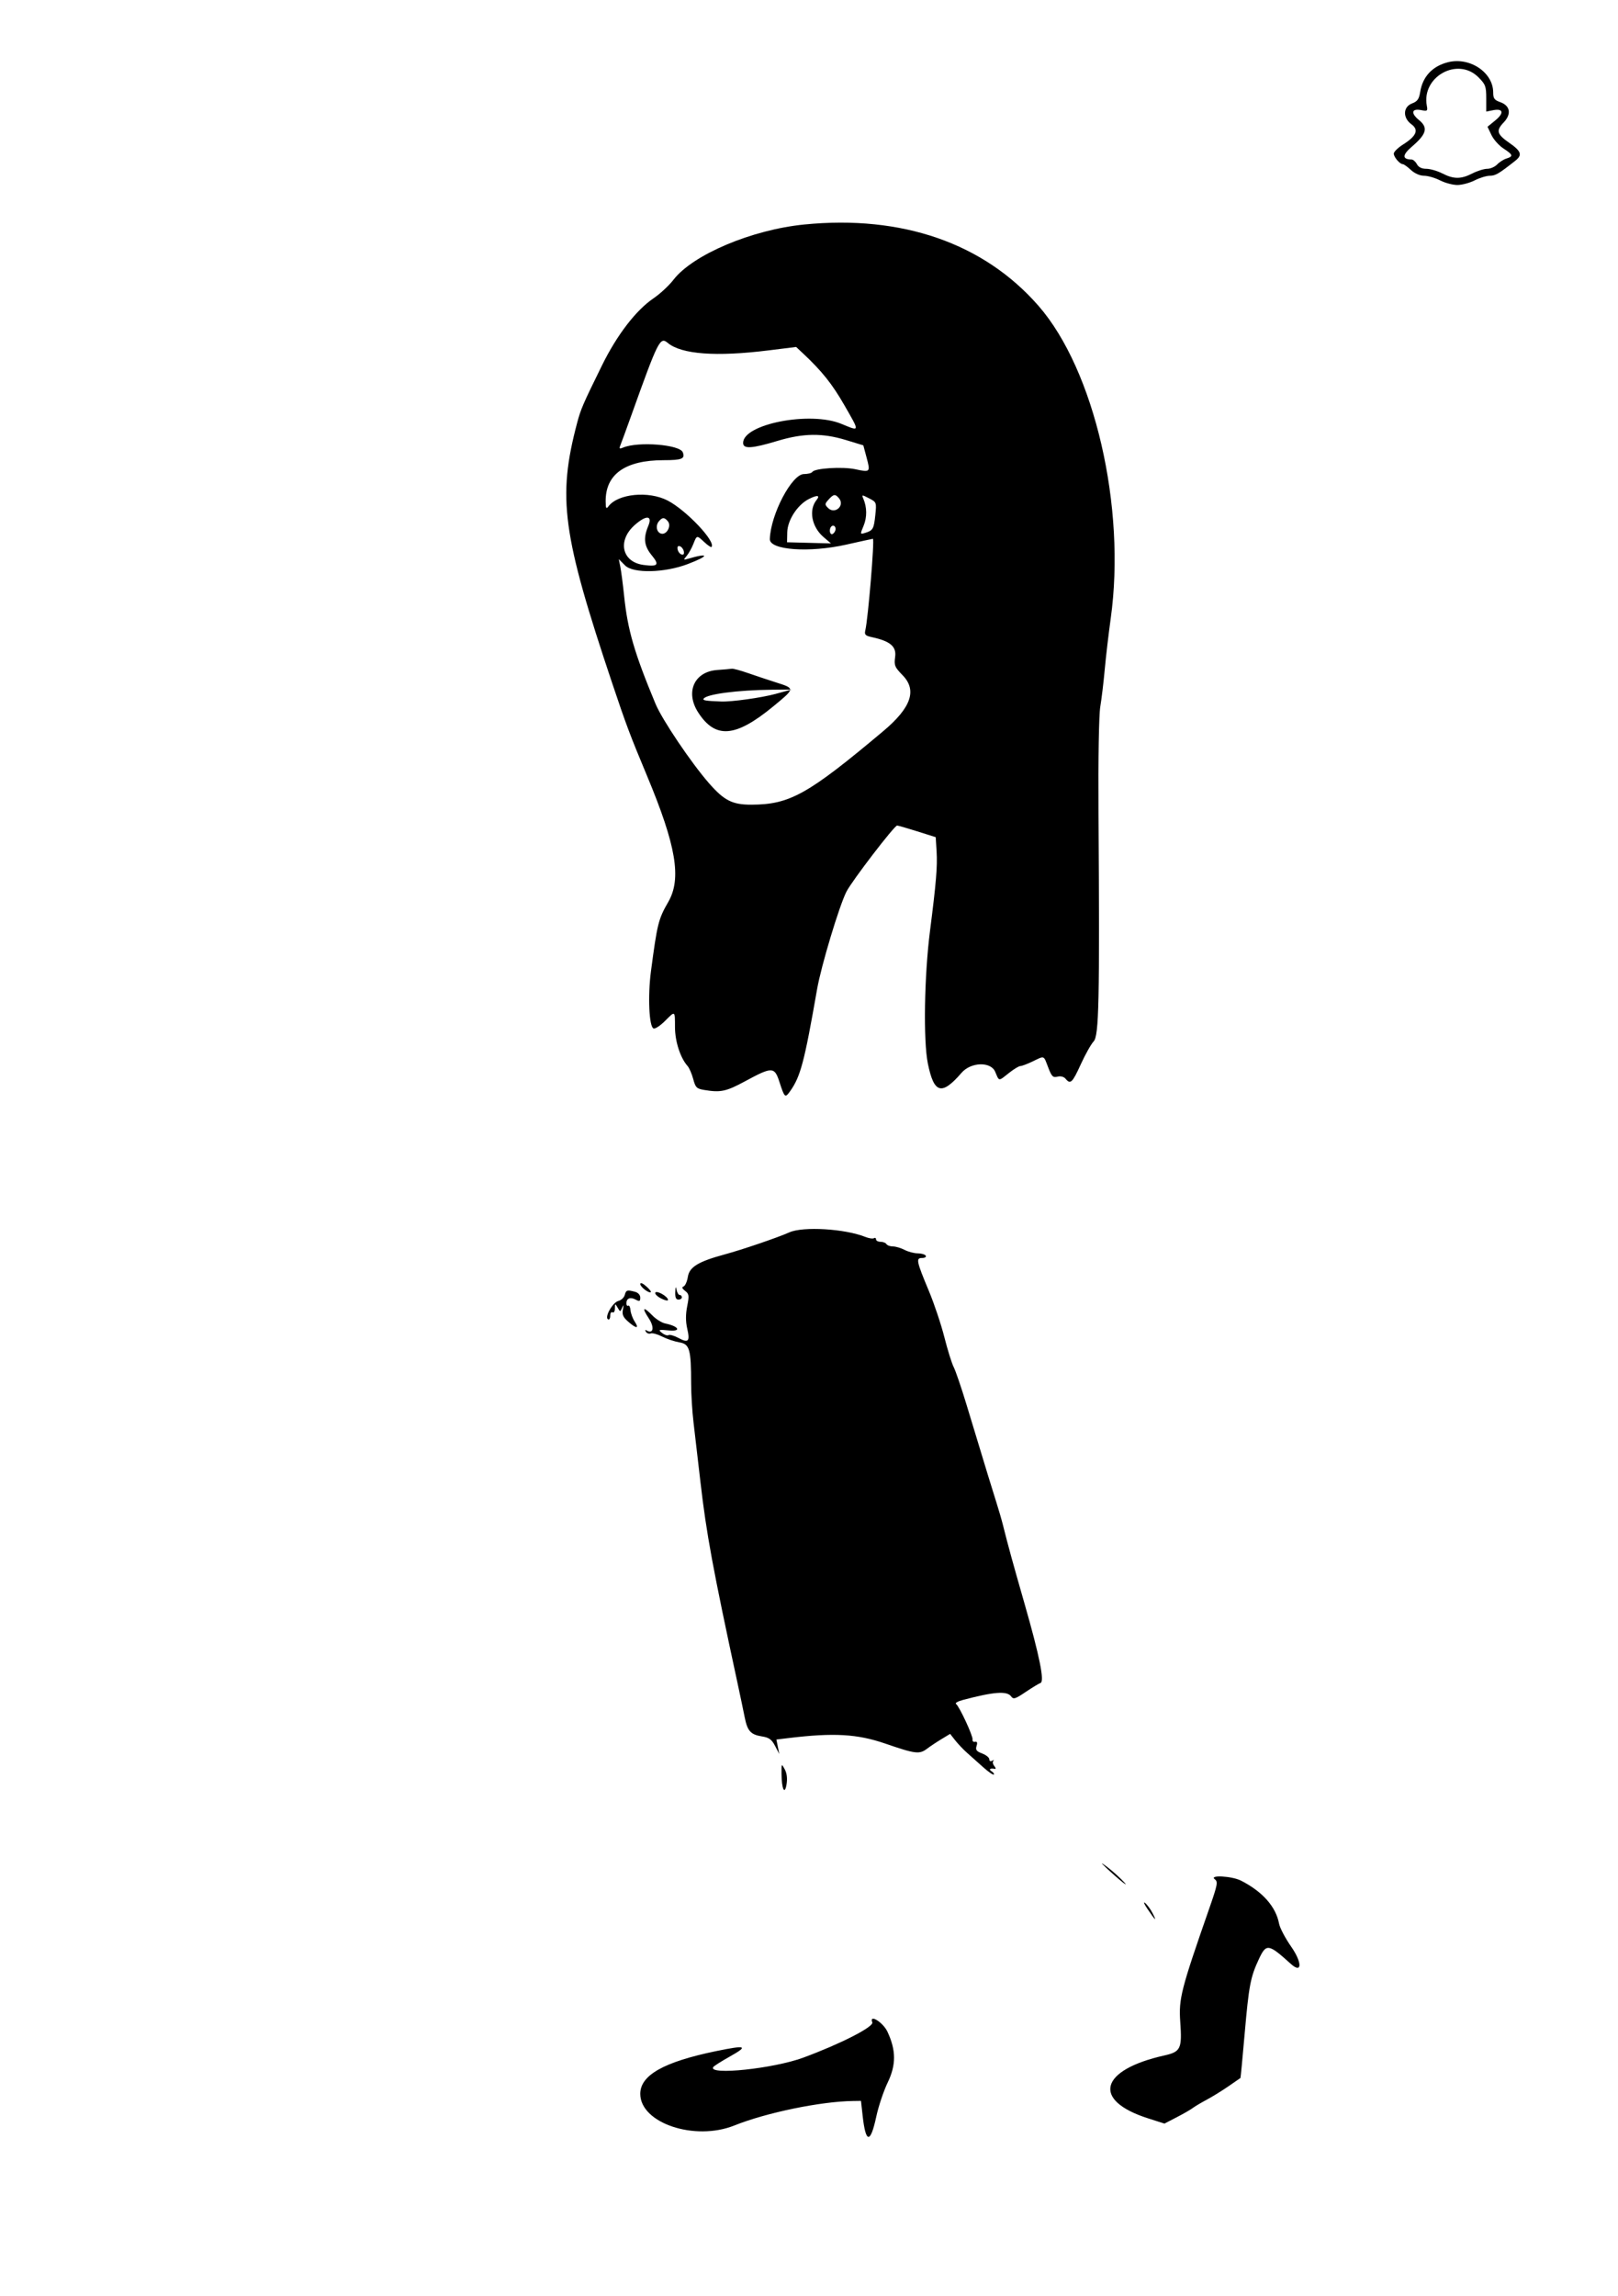 <svg id="svg" version="1.1" xmlns="http://www.w3.org/2000/svg" xmlns:xlink="http://www.w3.org/1999/xlink" width="400" height="567.429" viewBox="0, 0, 400,567.429"><g id="svgg"><path id="path0" d="M357.988 15.371 C 354.132 16.334,351.706 18.920,351.100 22.713 C 350.816 24.487,350.410 25.061,349.086 25.561 C 346.835 26.410,346.753 29.126,348.929 30.712 C 350.822 32.091,350.186 33.613,346.833 35.730 C 345.589 36.515,344.571 37.521,344.571 37.966 C 344.571 38.830,346.071 40.571,346.815 40.571 C 347.060 40.571,347.955 41.214,348.803 42.000 C 349.732 42.861,351.023 43.429,352.052 43.429 C 352.991 43.429,354.768 43.943,356.000 44.571 C 357.232 45.200,359.161 45.714,360.286 45.714 C 361.411 45.714,363.339 45.200,364.571 44.571 C 365.804 43.943,367.488 43.429,368.315 43.429 C 369.701 43.429,370.548 42.930,374.623 39.713 C 376.416 38.297,376.093 37.358,373.093 35.276 C 370.055 33.167,369.808 32.276,371.711 30.289 C 373.719 28.193,373.368 26.104,370.861 25.230 C 369.442 24.735,369.143 24.318,369.143 22.832 C 369.143 17.900,363.356 14.029,357.988 15.371 M365.486 19.086 C 367.243 20.843,367.429 21.341,367.429 24.300 L 367.429 27.571 369.121 27.233 C 371.637 26.730,371.900 27.931,369.671 29.749 L 367.739 31.326 368.710 33.361 C 369.243 34.480,370.585 35.982,371.690 36.698 C 374.046 38.224,374.170 38.640,372.429 39.175 C 371.721 39.393,370.683 40.053,370.121 40.642 C 369.558 41.232,368.455 41.714,367.669 41.714 C 366.883 41.714,365.232 42.229,364.000 42.857 C 361.174 44.299,359.398 44.299,356.571 42.857 C 355.339 42.229,353.559 41.714,352.614 41.714 C 351.482 41.714,350.689 41.325,350.286 40.571 C 349.949 39.943,349.362 39.425,348.980 39.420 C 346.610 39.390,346.635 38.299,349.055 36.228 C 352.693 33.115,353.109 31.553,350.805 29.672 C 348.691 27.946,348.975 26.738,351.383 27.219 C 352.857 27.514,352.982 27.416,352.741 26.155 C 351.366 18.964,360.370 13.970,365.486 19.086 M198.857 55.473 C 185.875 56.755,171.290 62.915,166.487 69.143 C 165.397 70.557,163.180 72.614,161.561 73.714 C 157.218 76.666,152.526 82.771,148.827 90.286 C 144.092 99.906,143.571 101.112,142.658 104.571 C 137.784 123.038,138.996 131.975,151.389 168.945 C 154.793 179.100,155.748 181.639,159.957 191.714 C 167.172 208.985,168.539 217.103,165.206 222.884 C 162.761 227.125,162.489 228.214,160.930 240.000 C 160.115 246.166,160.464 253.781,161.579 254.148 C 161.975 254.279,163.223 253.463,164.350 252.336 C 166.961 249.725,166.855 249.660,166.870 253.857 C 166.882 257.373,168.198 261.419,169.978 263.418 C 170.403 263.895,171.033 265.345,171.377 266.640 C 171.942 268.760,172.217 269.029,174.145 269.348 C 178.157 270.011,179.538 269.715,184.198 267.190 C 190.901 263.559,191.473 263.571,192.696 267.368 C 193.945 271.245,194.095 271.379,195.299 269.691 C 197.905 266.039,198.839 262.518,202.006 244.397 C 203.007 238.672,207.470 223.858,209.252 220.344 C 210.592 217.703,221.098 204.000,221.783 204.000 C 222.027 204.000,224.274 204.647,226.777 205.438 L 231.328 206.875 231.546 210.438 C 231.770 214.113,231.430 218.194,229.918 230.000 C 228.499 241.072,228.234 257.133,229.378 262.777 C 230.894 270.259,232.795 270.789,237.714 265.098 C 240.032 262.418,244.958 262.275,246.037 264.857 C 247.042 267.264,246.787 267.242,249.429 265.143 C 250.615 264.200,251.888 263.429,252.257 263.429 C 252.626 263.429,253.993 262.914,255.294 262.286 C 258.291 260.838,257.966 260.713,259.130 263.760 C 259.993 266.021,260.306 266.333,261.428 266.051 C 262.222 265.852,263.001 266.056,263.433 266.577 C 264.634 268.024,265.105 267.576,267.188 263.004 C 268.297 260.571,269.728 258.022,270.368 257.341 C 271.688 255.936,271.865 247.605,271.570 200.911 C 271.484 187.278,271.662 176.706,272.011 174.625 C 272.333 172.710,272.829 168.571,273.113 165.429 C 273.397 162.286,274.060 156.629,274.587 152.857 C 278.426 125.394,270.576 91.421,256.730 75.572 C 243.213 60.099,223.018 53.085,198.857 55.473 M165.098 84.749 C 168.487 87.561,177.038 88.193,189.981 86.586 L 196.819 85.737 198.485 87.297 C 203.177 91.688,205.729 94.879,208.733 100.111 C 212.619 106.878,212.655 106.656,207.972 104.727 C 200.268 101.552,183.714 104.776,183.714 109.451 C 183.714 110.991,185.841 110.866,192.207 108.952 C 198.604 107.028,203.328 106.969,209.143 108.741 L 213.429 110.048 214.228 113.034 C 215.209 116.698,215.163 116.747,211.452 115.952 C 208.273 115.270,201.396 115.700,200.829 116.616 C 200.650 116.906,199.718 117.143,198.758 117.143 C 195.758 117.143,190.512 127.128,190.316 133.210 C 190.228 135.933,200.083 136.642,209.254 134.571 C 212.734 133.786,215.678 133.143,215.794 133.143 C 216.252 133.143,214.613 152.904,213.915 155.801 C 213.669 156.823,213.940 157.101,215.524 157.442 C 220.077 158.426,221.640 159.743,221.296 162.307 C 221.011 164.432,221.179 164.846,223.143 166.857 C 226.760 170.562,225.263 174.874,218.341 180.685 C 199.727 196.310,195.253 198.807,185.801 198.843 C 181.058 198.861,179.032 197.838,175.257 193.517 C 170.850 188.471,163.689 177.840,162.057 173.923 C 156.826 161.359,155.174 155.692,154.304 147.338 C 153.998 144.402,153.574 141.139,153.362 140.086 L 152.977 138.172 154.538 139.733 C 156.545 141.740,164.267 141.572,170.000 139.396 C 175.428 137.336,175.428 136.514,170.000 138.103 C 168.936 138.415,168.920 138.363,169.763 137.362 C 170.261 136.770,171.000 135.450,171.404 134.429 C 172.284 132.204,172.234 132.212,174.140 133.980 C 174.976 134.755,175.759 135.288,175.882 135.166 C 177.106 133.941,169.647 126.047,165.019 123.670 C 160.332 121.263,152.807 121.995,150.447 125.088 C 149.860 125.857,149.748 125.670,149.732 123.894 C 149.675 117.186,154.564 113.714,164.070 113.714 C 168.587 113.714,169.415 113.374,168.800 111.772 C 168.065 109.856,157.795 109.039,154.044 110.599 C 153.117 110.984,153.015 110.883,153.396 109.956 C 153.645 109.352,154.815 106.157,155.997 102.857 C 162.763 83.962,163.172 83.150,165.098 84.749 M201.862 123.558 C 199.870 126.028,200.660 130.203,203.593 132.713 L 205.429 134.284 200.000 134.142 L 194.571 134.000 194.622 131.548 C 194.685 128.522,197.154 124.726,199.984 123.303 C 202.063 122.257,202.826 122.361,201.862 123.558 M207.423 123.136 C 208.932 124.954,206.382 127.198,204.708 125.524 C 203.866 124.682,203.877 124.512,204.841 123.446 C 206.094 122.061,206.491 122.014,207.423 123.136 M216.393 127.277 C 216.040 130.698,215.811 131.098,213.872 131.684 C 212.613 132.064,212.609 132.049,213.494 129.931 C 214.367 127.841,214.344 125.343,213.432 123.228 C 212.994 122.212,213.050 122.208,214.848 123.138 C 216.696 124.094,216.716 124.147,216.393 127.277 M160.257 129.982 C 158.997 132.996,159.231 134.929,161.136 137.240 C 163.083 139.602,162.670 140.078,159.087 139.601 C 153.712 138.887,152.562 133.563,156.949 129.710 C 159.795 127.212,161.360 127.340,160.257 129.982 M165.113 128.821 C 166.018 129.912,164.873 132.142,163.539 131.885 C 162.342 131.654,161.969 129.927,162.880 128.830 C 163.746 127.786,164.252 127.784,165.113 128.821 M206.485 131.161 C 206.308 131.623,205.934 132.000,205.653 132.000 C 205.067 132.000,204.964 130.655,205.508 130.111 C 206.118 129.501,206.829 130.266,206.485 131.161 M169.055 136.256 C 169.181 136.907,168.975 137.182,168.483 137.018 C 168.060 136.878,167.625 136.304,167.517 135.744 C 167.391 135.093,167.596 134.818,168.088 134.982 C 168.511 135.122,168.946 135.696,169.055 136.256 M177.312 165.563 C 171.641 165.962,169.363 171.000,172.584 176.019 C 176.830 182.636,181.799 182.256,191.105 174.603 C 196.608 170.077,196.600 170.141,191.836 168.627 C 189.883 168.006,186.767 166.968,184.911 166.321 C 183.055 165.673,181.255 165.190,180.911 165.249 C 180.567 165.307,178.948 165.448,177.312 165.563 M191.714 171.477 C 188.234 172.424,180.862 173.452,178.286 173.351 C 174.403 173.197,173.685 173.082,173.950 172.653 C 174.645 171.528,182.318 170.522,190.857 170.437 L 195.714 170.389 191.714 171.477 M195.143 304.525 C 192.180 305.841,183.517 308.794,179.143 309.979 C 172.658 311.736,170.442 313.080,170.057 315.489 C 169.869 316.660,169.394 317.739,169.001 317.887 C 168.500 318.074,168.613 318.406,169.378 318.994 C 170.352 319.743,170.407 320.152,169.887 322.781 C 169.490 324.789,169.491 326.545,169.891 328.292 C 170.621 331.481,170.192 331.946,167.740 330.625 C 166.680 330.054,165.570 329.736,165.276 329.918 C 164.981 330.100,164.252 329.855,163.656 329.374 C 162.655 328.566,162.790 328.520,165.416 328.765 C 168.549 329.059,167.810 327.728,164.458 327.042 C 163.610 326.868,162.196 325.991,161.315 325.093 C 159.018 322.750,158.593 323.054,160.383 325.758 C 161.870 328.006,161.517 329.795,159.796 328.731 C 159.489 328.542,159.440 328.700,159.684 329.094 C 159.921 329.478,160.453 329.663,160.866 329.504 C 161.279 329.346,162.554 329.694,163.699 330.278 C 164.844 330.862,166.762 331.505,167.961 331.708 C 170.492 332.135,170.854 333.409,170.861 341.937 C 170.864 344.486,171.126 348.757,171.444 351.429 C 171.762 354.100,172.536 360.755,173.164 366.217 C 174.629 378.959,176.241 387.697,182.350 416.000 C 182.995 418.986,183.777 422.714,184.088 424.286 C 184.776 427.762,185.559 428.635,188.390 429.087 C 190.140 429.366,190.777 429.830,191.612 431.432 L 192.653 433.429 192.296 431.641 L 191.940 429.853 194.970 429.488 C 206.124 428.141,211.949 428.474,218.857 430.855 C 226.328 433.429,227.313 433.548,229.209 432.105 C 229.958 431.535,231.543 430.481,232.730 429.763 L 234.889 428.458 236.143 430.052 C 236.833 430.929,238.138 432.304,239.043 433.109 C 239.948 433.913,241.749 435.520,243.045 436.680 C 244.342 437.839,245.529 438.661,245.685 438.506 C 245.840 438.351,245.589 437.984,245.126 437.692 C 244.338 437.193,244.776 436.883,245.954 437.107 C 246.243 437.162,246.181 436.848,245.816 436.408 C 245.451 435.969,245.343 435.399,245.576 435.142 C 245.809 434.884,245.679 434.859,245.286 435.085 C 244.865 435.327,244.571 435.181,244.571 434.730 C 244.571 434.309,243.778 433.665,242.809 433.299 C 241.386 432.762,241.119 432.405,241.423 431.446 C 241.685 430.621,241.569 430.305,241.043 430.414 C 240.627 430.501,240.351 430.247,240.431 429.850 C 240.596 429.029,237.156 421.627,236.340 421.048 C 236.045 420.839,236.812 420.401,238.045 420.074 C 245.710 418.042,248.948 417.801,249.960 419.185 C 250.540 419.977,250.967 419.849,253.568 418.098 C 255.191 417.006,256.838 416.006,257.228 415.876 C 258.272 415.528,257.021 409.314,253.285 396.286 C 250.308 385.908,249.212 381.914,247.950 376.857 C 247.636 375.600,246.888 373.029,246.289 371.143 C 245.250 367.878,244.141 364.249,238.917 347.026 C 237.658 342.876,236.245 338.740,235.776 337.834 C 235.308 336.928,234.269 333.602,233.468 330.443 C 232.668 327.284,230.954 322.163,229.659 319.064 C 226.542 311.598,226.390 310.857,227.967 310.857 C 228.651 310.857,229.051 310.600,228.857 310.286 C 228.663 309.971,227.777 309.714,226.889 309.714 C 226.000 309.714,224.537 309.330,223.637 308.861 C 222.737 308.391,221.437 308.005,220.748 308.004 C 220.059 308.002,219.337 307.743,219.143 307.429 C 218.949 307.114,218.291 306.857,217.681 306.857 C 217.071 306.857,216.571 306.585,216.571 306.252 C 216.571 305.919,216.336 305.792,216.048 305.970 C 215.760 306.148,214.796 306.003,213.905 305.647 C 208.854 303.630,198.545 303.013,195.143 304.525 M158.286 317.295 C 158.286 318.022,160.495 319.696,160.909 319.282 C 161.033 319.158,160.494 318.499,159.710 317.817 C 158.847 317.067,158.286 316.861,158.286 317.295 M166.935 319.286 C 166.880 320.590,167.112 321.143,167.714 321.143 C 168.186 321.143,168.571 320.886,168.571 320.571 C 168.571 320.257,168.332 320.000,168.040 320.000 C 167.747 320.000,167.397 319.421,167.260 318.714 C 167.081 317.785,166.991 317.943,166.935 319.286 M154.450 320.006 C 154.284 320.638,153.576 321.299,152.876 321.475 C 151.464 321.829,149.408 325.458,150.305 326.012 C 150.609 326.200,150.857 325.809,150.857 325.143 C 150.857 324.477,151.114 324.091,151.429 324.286 C 151.745 324.481,152.008 324.050,152.017 323.319 C 152.034 322.059,152.064 322.050,152.683 323.118 C 153.326 324.227,153.335 324.227,153.817 323.118 C 154.184 322.273,154.228 322.388,153.994 323.586 C 153.752 324.828,154.029 325.476,155.271 326.568 C 157.323 328.374,158.095 328.381,156.917 326.583 C 156.407 325.804,155.937 324.537,155.873 323.767 C 155.810 322.998,155.555 322.493,155.307 322.646 C 155.060 322.799,154.857 322.539,154.857 322.067 C 154.857 320.819,155.809 320.429,157.131 321.137 C 158.103 321.657,158.286 321.581,158.286 320.658 C 158.286 320.004,157.767 319.423,157.000 319.217 C 155.029 318.689,154.773 318.768,154.450 320.006 M162.011 319.411 C 161.827 319.708,162.457 320.355,163.410 320.847 C 164.363 321.340,165.143 321.509,165.143 321.223 C 165.143 320.398,162.387 318.803,162.011 319.411 M193.206 438.286 C 193.232 442.108,193.998 443.710,194.454 440.896 C 194.687 439.466,194.528 438.179,194.000 437.207 C 193.199 435.734,193.189 435.748,193.206 438.286 M272.571 460.668 C 274.946 463.063,279.508 466.887,278.000 465.219 C 277.057 464.176,275.257 462.531,274.000 461.563 C 272.743 460.596,272.100 460.193,272.571 460.668 M300.321 464.382 C 301.140 464.981,301.003 465.713,298.976 471.525 C 291.941 491.697,291.378 493.898,291.782 499.640 C 292.248 506.270,291.894 507.015,287.851 507.920 C 271.835 511.504,269.878 518.998,283.795 523.451 L 287.876 524.756 290.938 523.171 C 292.622 522.300,294.386 521.286,294.857 520.918 C 295.329 520.550,296.871 519.631,298.286 518.875 C 299.700 518.119,302.143 516.612,303.714 515.527 C 305.286 514.442,306.613 513.526,306.663 513.491 C 306.714 513.457,307.181 508.543,307.702 502.571 C 308.744 490.633,309.136 488.573,311.204 484.143 C 313.046 480.198,313.559 480.272,319.115 485.292 C 321.930 487.835,321.972 484.995,319.180 481.000 C 317.743 478.945,316.405 476.400,316.208 475.346 C 315.426 471.163,312.127 467.438,306.800 464.721 C 304.536 463.567,298.795 463.266,300.321 464.382 M283.678 471.715 C 285.667 474.646,286.074 474.993,284.967 472.816 C 284.477 471.850,283.642 470.700,283.111 470.259 C 282.581 469.819,282.836 470.474,283.678 471.715 M215.647 499.744 C 216.067 500.839,207.788 505.067,198.571 508.465 C 191.212 511.179,175.037 512.877,176.320 510.801 C 176.486 510.533,178.329 509.359,180.416 508.192 C 185.127 505.557,184.496 505.307,177.024 506.849 C 164.103 509.515,158.286 512.793,158.286 517.407 C 158.286 524.633,171.730 529.152,181.542 525.225 C 189.477 522.049,202.828 519.292,210.855 519.173 L 212.852 519.143 213.259 522.811 C 214.025 529.710,215.182 529.779,216.637 523.012 C 217.185 520.465,218.457 516.674,219.463 514.588 C 221.564 510.231,221.542 506.624,219.386 502.038 C 218.292 499.711,214.816 497.578,215.647 499.744 " stroke="none" fill="#000000" fill-rule="evenodd"></path></g></svg>